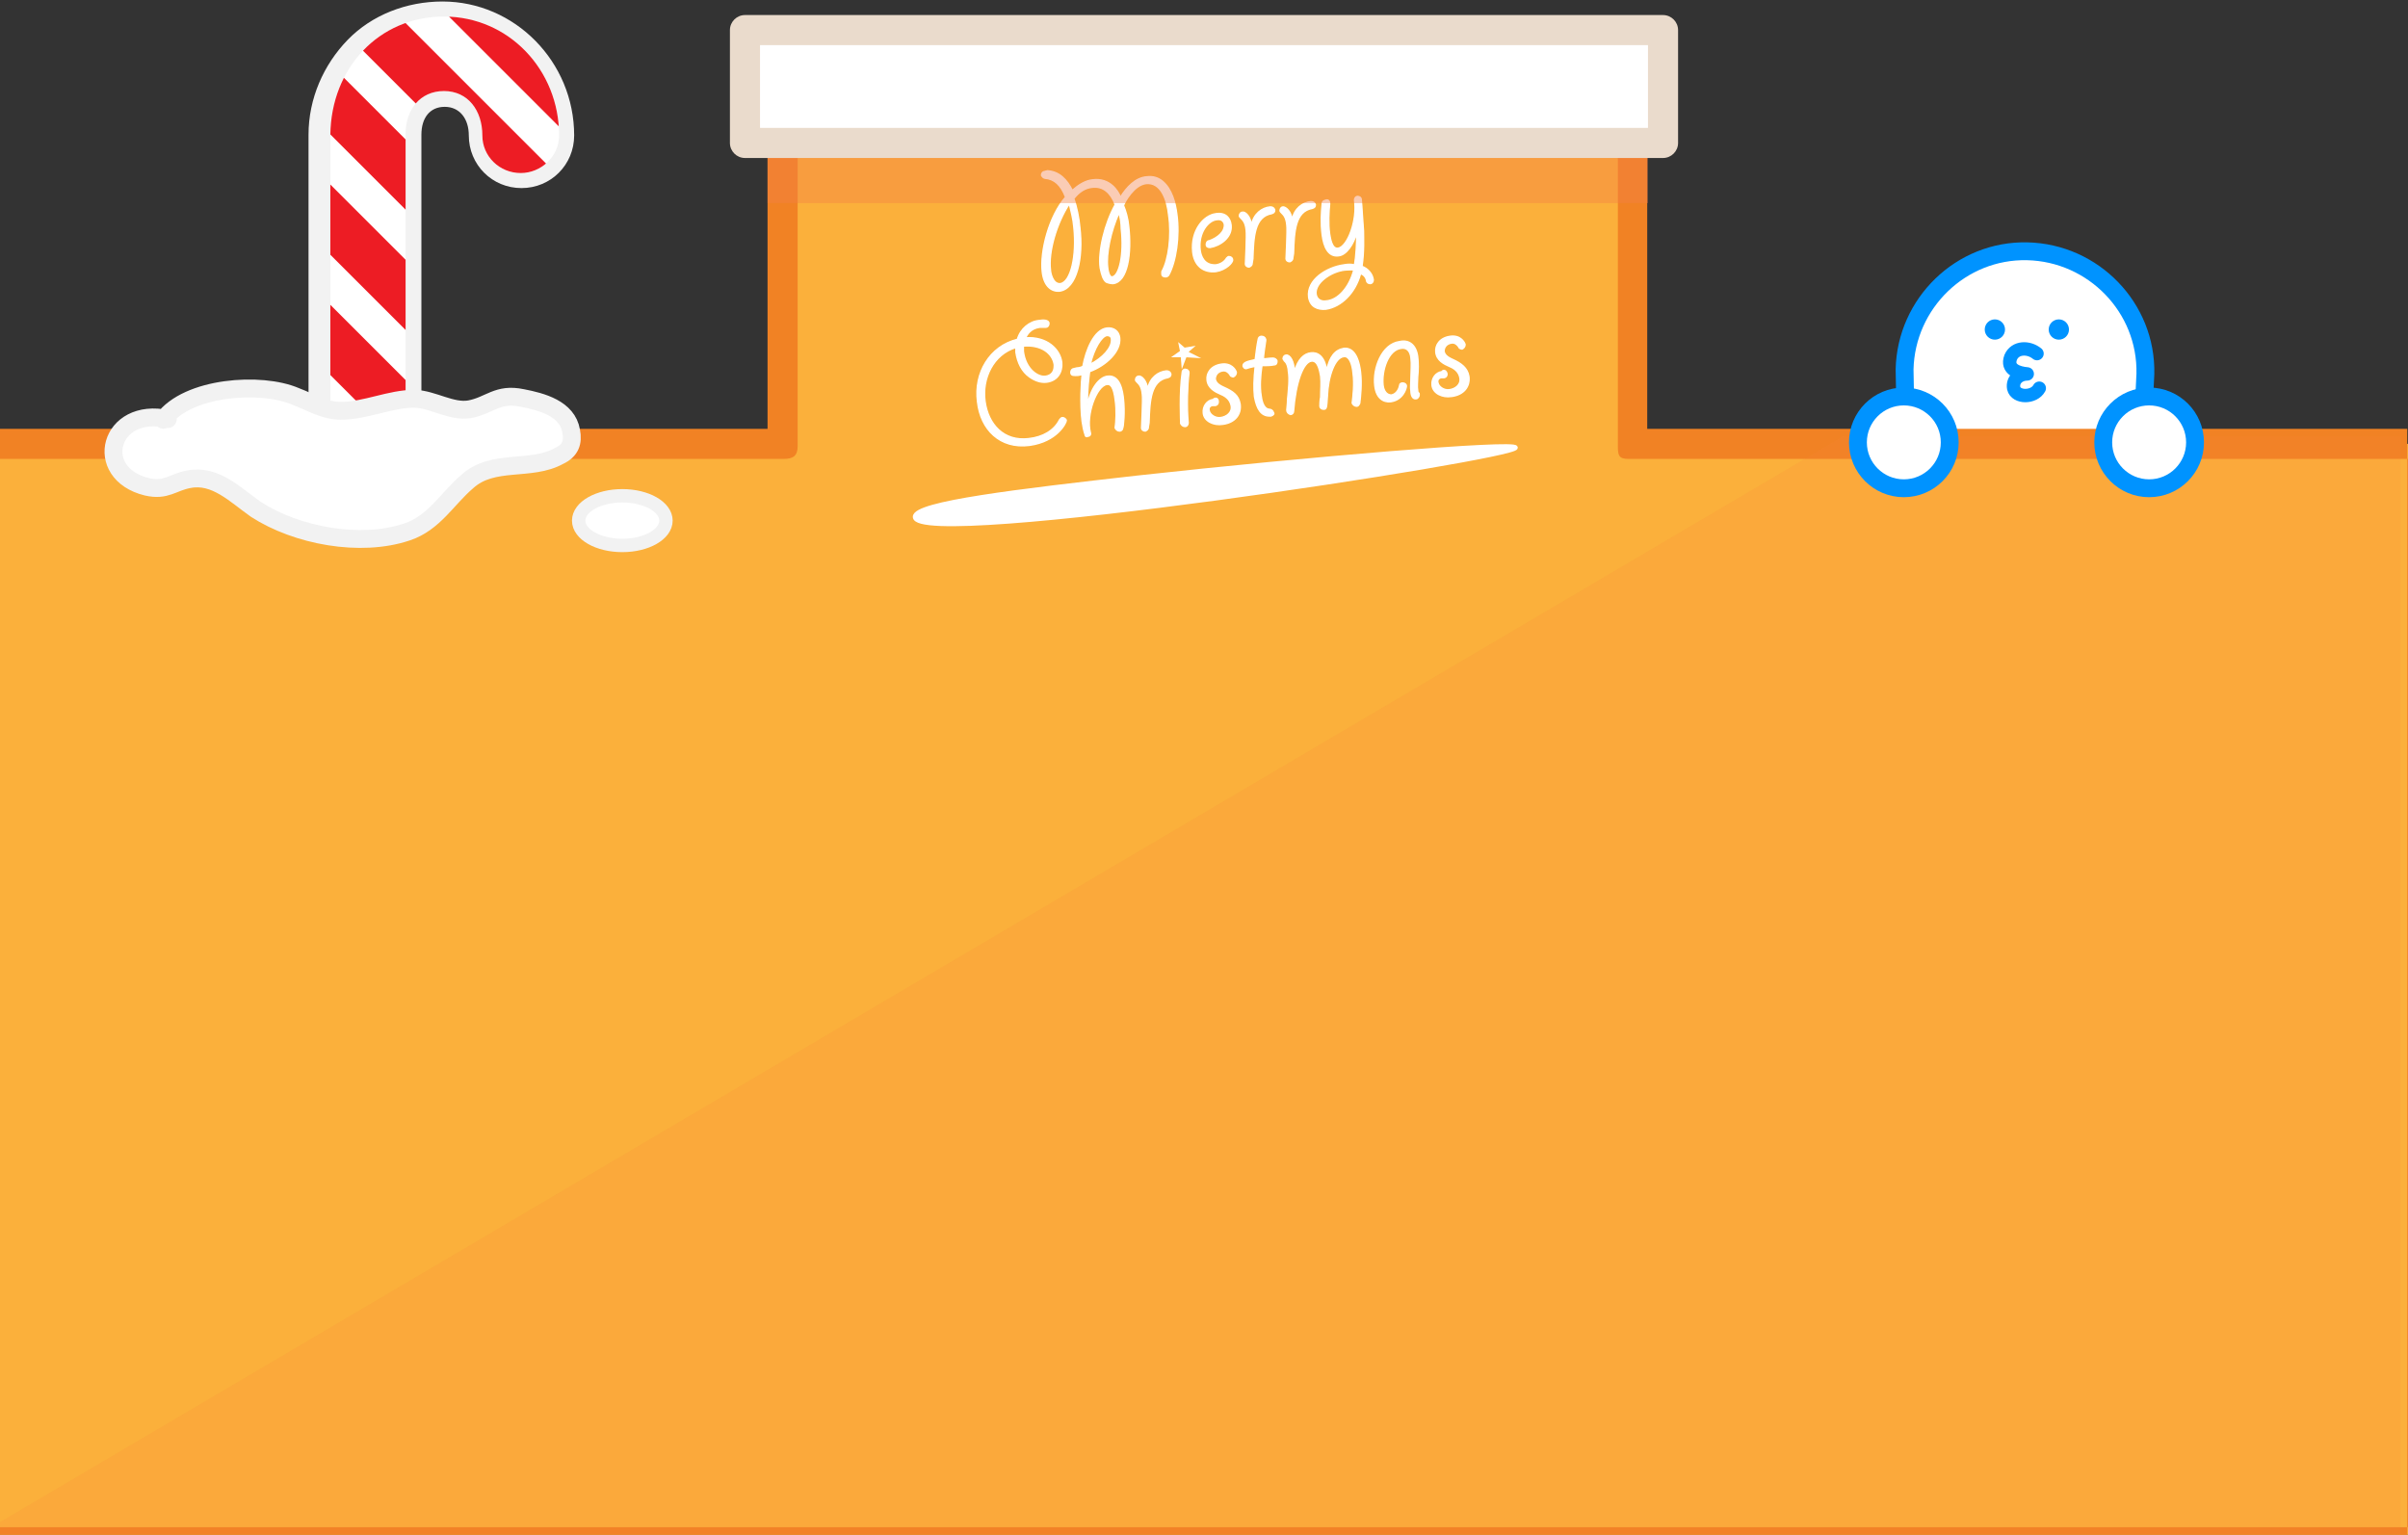 <?xml version="1.0" encoding="utf-8"?>
<!-- Generator: Adobe Illustrator 18.0.0, SVG Export Plug-In . SVG Version: 6.00 Build 0)  -->
<!DOCTYPE svg PUBLIC "-//W3C//DTD SVG 1.1//EN" "http://www.w3.org/Graphics/SVG/1.1/DTD/svg11.dtd">
<svg version="1.1" id="图层_1" xmlns="http://www.w3.org/2000/svg" xmlns:xlink="http://www.w3.org/1999/xlink" x="0px" y="0px"
	 viewBox="0 0 320 204" enable-background="new 0 0 320 204" xml:space="preserve">
<rect x="0" y="0" width="320" height="204" fill="#333333" stroke="none"/>
<g>
	<g>
		<g>
			<g>
				<path fill="#FFFFFF" d="M49,117.3c-3.3,0-6-2.7-6-6V17.9c0-9.5,6.7-16.7,16-16.7c9.1,0,16.3,7.6,16.3,16.9c0,3.3-2.8,6-6.1,6
					c-3.3,0-6.1-2.7-6.1-6c0-2.8-1.6-4.9-4.1-4.9s-4.1,2-4.1,4.7v93.4C55,114.6,52.3,117.3,49,117.3z"/>
			</g>
			<g>
				<path fill="#F2F2F2" d="M59,2.2c8.6,0,15.3,7.1,15.3,15.8c0,2.8-2.4,5-5.1,5c-2.8,0-5.1-2.2-5.1-5c0-3.3-1.9-5.9-5.1-5.9
					c-3.2,0-5.1,2.5-5.1,5.7v93.4c0,2.8-2.2,5-5,5c-2.8,0-5-2.2-5-5V17.9C44,9.1,50.3,2.2,59,2.2 M58.8,0.2C54,0.2,49.4,2,46.2,5.3
					C43,8.6,41,13.1,41,17.9v93.4c0,3.9,3.6,7,7.5,7c3.9,0,7.5-3.1,7.5-7V17.9c0-2.2,1.1-3.7,3.1-3.7c2,0,3.2,1.6,3.2,3.8
					c0,3.9,3.1,7,7,7c3.9,0,7-3.1,7-7C76.3,8.2,68.4,0.2,58.8,0.2L58.8,0.2z"/>
			</g>
		</g>
		<g>
			<defs>
				<path id="SVGID_125_" d="M59,2.2c8.6,0,15.3,7.1,15.3,15.8c0,2.8-2.4,5-5.1,5c-2.8,0-5.1-2.2-5.1-5c0-3.3-1.9-5.9-5.1-5.9
					c-3.2,0-5.1,2.5-5.1,5.7v93.4c0,2.8-2.2,5-5,5c-2.8,0-5-2.2-5-5V17.9C44,9.1,50.3,2.2,59,2.2z"/>
			</defs>
			<clipPath id="SVGID_2_">
				<use xlink:href="#SVGID_125_"  overflow="visible"/>
			</clipPath>
			<g clip-path="url(#SVGID_2_)">
				<g>
					
						<rect x="62.2" y="-20.8" transform="matrix(-0.707 0.707 -0.707 -0.707 114.276 -40.468)" fill="#ED1C24" width="6.6" height="48.5"/>
				</g>
				<g>
					
						<rect x="51.7" y="-15.3" transform="matrix(-0.707 0.707 -0.707 -0.707 100.291 -23.645)" fill="#ED1C24" width="6.6" height="48.5"/>
				</g>
				<g>
					
						<rect x="44" y="-7.6" transform="matrix(-0.707 0.707 -0.707 -0.707 92.567 -5.012)" fill="#ED1C24" width="6.6" height="48.5"/>
				</g>
				<g>
					
						<rect x="44" y="8.4" transform="matrix(-0.707 0.707 -0.707 -0.707 103.876 22.289)" fill="#ED1C24" width="6.6" height="48.5"/>
				</g>
				<g>
					
						<rect x="44" y="24.4" transform="matrix(-0.707 0.707 -0.707 -0.707 115.184 49.586)" fill="#ED1C24" width="6.6" height="48.5"/>
				</g>
				<g>
					
						<rect x="44" y="40.4" transform="matrix(-0.707 0.707 -0.707 -0.707 126.491 76.887)" fill="#ED1C24" width="6.6" height="48.5"/>
				</g>
				<g>
					
						<rect x="44" y="56.4" transform="matrix(-0.707 0.707 -0.707 -0.707 137.799 104.183)" fill="#ED1C24" width="6.6" height="48.5"/>
				</g>
				<g>
					
						<rect x="44" y="73.2" transform="matrix(-0.707 0.707 -0.707 -0.707 149.723 132.97)" fill="#ED1C24" width="6.6" height="48.5"/>
				</g>
				<g>
					
						<rect x="44" y="90.1" transform="matrix(-0.707 0.707 -0.707 -0.707 161.649 161.754)" fill="#ED1C24" width="6.6" height="48.5"/>
				</g>
			</g>
		</g>
	</g>
	<g>
		
			<ellipse transform="matrix(1 1.822410e-02 -1.822410e-02 1 1.535 -4.883)" fill="#FFFFFF" cx="268.7" cy="81.8" rx="14.6" ry="2.6"/>
		<g>
			
				<path fill="#FFFFFF" stroke="#0093FF" stroke-width="2.374" stroke-linecap="round" stroke-linejoin="round" stroke-miterlimit="10" d="
				M283.6,81.9c0-1.5,1.5-32.2,1.5-32.2c0.2-8.8-6.9-16.1-15.7-16.3l0,0c-8.8-0.2-16.1,6.9-16.3,15.7l0.6,32.2"/>
		</g>
	</g>
	<g>
		<polygon fill="#FBB03B" points="217,59 217,19 105,19 105,59 0,59 0,204 320,204 320,59 		"/>
		<path fill="#F18224" d="M320,204H0V57h102V19.1c0-1.3,0.9-2.1,2.1-2.1h112.2c1.3,0,2.6,0.8,2.6,2.1V57h101V204z M0,203h320V61
			H216.4c-1.3,0-1.4-0.5-1.4-1.7V21H106v38.3c0,1.3-0.6,1.7-1.9,1.7H0V203z"/>
	</g>
	<g opacity="0.4">
		<polygon opacity="0.4" fill="#F98638" points="319,58 244.9,58 -1,202.9 -1,205 319,205 		"/>
	</g>
	<g>
		<g>
			<path fill="#FFFFFF" stroke="#FFFFFF" stroke-width="0.176" stroke-miterlimit="10" d="M139.2,22.7c1.6,0.1,2.6,1.2,3.3,2.6
				c0.8-0.7,1.7-1.3,2.7-1.4c2.3-0.3,3.4,1.5,3.7,2.3c0.8-1.3,2-2.6,3.5-2.7c0.8-0.1,1.5,0.1,2.1,0.6c1.2,1,1.7,2.8,1.9,4.4
				c0.4,2.9-0.1,6.3-1.1,8.1c-0.1,0.1-0.2,0.2-0.4,0.2c-0.3,0-0.5-0.1-0.5-0.4c0-0.1,0-0.2,0-0.3c0.9-1.6,1.3-4.8,0.9-7.5
				c-0.2-2-1-4.4-3-4.2c-1.6,0.2-2.8,2.4-3,2.9c0.3,0.7,0.6,1.7,0.7,2.8c0.4,3.5-0.1,7.4-2.1,7.6c-0.3,0-0.7-0.1-0.9-0.2
				c-0.4-0.3-0.6-0.9-0.8-1.9c-0.3-2.2,0.6-5.9,2-8.4c-0.3-0.8-0.7-1.4-1.2-1.8c-0.5-0.4-1.1-0.6-1.9-0.5c-0.9,0.1-1.7,0.6-2.4,1.5
				c0.4,1.1,0.7,2.6,0.8,3.8c0.5,4.1-0.4,8.2-2.7,8.5c-1.1,0.1-2.1-0.7-2.3-2.6c-0.3-2.7,0.9-7.4,3.1-9.9c-0.6-1.6-1.5-2.4-2.7-2.5
				c-0.2,0-0.4-0.2-0.5-0.4c0-0.3,0.2-0.5,0.4-0.5L139.2,22.7z M142.1,27.1c-1.7,2.6-2.8,6.4-2.5,8.8c0,0.3,0.3,1.9,1.3,1.8
				c1.4-0.2,2.2-3.7,1.8-7.5C142.6,29,142.3,28,142.1,27.1z M148.7,28.3c-1.1,2.5-1.7,5.4-1.5,7.2c0,0.3,0.2,1.4,0.6,1.3
				c0.9-0.1,1.6-2.9,1.2-6.4C149,29.7,148.9,29,148.7,28.3z"/>
			<path fill="#FFFFFF" stroke="#FFFFFF" stroke-width="0.176" stroke-miterlimit="10" d="M162.7,29.8c-0.1-0.4-0.4-0.7-1-0.6
				c-1.1,0.1-2.5,1.7-2.2,4.1c0.1,0.7,0.5,2,2.1,1.9c0.6-0.1,1.1-0.4,1.4-0.9c0.1-0.1,0.2-0.2,0.3-0.2c0.3,0,0.5,0.2,0.5,0.4
				c0.1,0.4-0.9,1.4-2.2,1.6c-1.7,0.2-2.9-0.8-3.1-2.6c-0.3-2.8,1.4-4.9,3.1-5.1c1.3-0.2,1.9,0.6,2,1.5c0.2,1.7-1.5,2.8-2.8,3
				c-0.3,0-0.5-0.1-0.5-0.4c0-0.2,0.1-0.5,0.4-0.5C161.8,31.6,162.8,30.8,162.7,29.8z"/>
			<path fill="#FFFFFF" stroke="#FFFFFF" stroke-width="0.176" stroke-miterlimit="10" d="M166.4,35c0,0.3-0.2,0.4-0.4,0.5
				c-0.3,0-0.5-0.2-0.5-0.4c0-0.2,0.2-3.8,0.1-4.5c-0.1-1-0.4-1.3-0.7-1.6c-0.1-0.1-0.2-0.2-0.2-0.3c0-0.3,0.2-0.5,0.4-0.5
				c0.4-0.1,1.1,0.6,1.2,1.7c0.3-1.5,1.4-2.3,2.5-2.4c0.3,0,0.5,0.1,0.6,0.4c0,0.3-0.1,0.4-0.4,0.5c-2.3,0.4-2.4,3.1-2.5,6L166.4,35
				z"/>
			<path fill="#FFFFFF" stroke="#FFFFFF" stroke-width="0.176" stroke-miterlimit="10" d="M171.8,34.3c0,0.3-0.2,0.4-0.4,0.5
				c-0.3,0-0.5-0.2-0.5-0.4c0-0.2,0.2-3.8,0.1-4.5c-0.1-1-0.4-1.3-0.7-1.6c-0.1-0.1-0.2-0.2-0.2-0.3c0-0.3,0.2-0.5,0.4-0.5
				c0.4,0,1.1,0.6,1.2,1.7c0.3-1.5,1.4-2.3,2.5-2.4c0.3,0,0.5,0.1,0.6,0.4c0,0.3-0.1,0.4-0.4,0.5c-2.3,0.4-2.4,3.1-2.5,6L171.8,34.3
				z"/>
			<path fill="#FFFFFF" stroke="#FFFFFF" stroke-width="0.176" stroke-miterlimit="10" d="M176.7,27.1c-0.1,1-0.2,2.6,0,4
				c0.1,0.6,0.3,2,1.1,1.9c1.3-0.2,2.6-3.8,2.2-6.4c0-0.3,0.2-0.5,0.4-0.5c0.3,0,0.5,0.2,0.5,0.4c0.1,1,0.2,3.1,0.3,4.2
				c0,0.9,0.1,2.7-0.2,4.7c0.8,0.3,1.4,1,1.5,1.8c0,0.3-0.2,0.5-0.4,0.5c-0.3,0-0.5-0.2-0.5-0.4c-0.1-0.6-0.6-0.9-0.8-0.9
				c-0.7,2.6-2.6,4.4-4.6,4.7c-1.1,0.1-2.1-0.3-2.3-1.6c-0.3-2.3,2.4-4,4.7-4.3c0.5-0.1,1-0.1,1.4,0c0.2-1.1,0.3-2.9,0.3-4.3
				c-0.4,1.6-1.4,3-2.4,3.1c-1.4,0.2-2-1.2-2.2-2.8c-0.2-1.5-0.1-3.2,0-4c0-0.2,0-0.5,0.5-0.6C176.5,26.5,176.7,26.7,176.7,27.1
				L176.7,27.1z M179.9,35.9c-0.3-0.1-0.8,0-1.2,0c-1.8,0.2-4,1.7-3.8,3.2c0.1,0.7,0.7,1,1.3,0.9C177.8,39.9,179.3,38.2,179.9,35.9z
				"/>
			<path fill="#FFFFFF" stroke="#FFFFFF" stroke-width="0.176" stroke-miterlimit="10" d="M135,46.8c0-0.2,0-0.4,0-0.6
				c-3,0.9-4.5,4.1-4.1,7.1c0.4,3.1,2.5,5.4,5.8,5c1.9-0.2,3.4-1.1,4.1-2.5c0.1-0.1,0.2-0.3,0.4-0.3c0.2,0,0.5,0.2,0.5,0.4
				c0,0.3-1.2,2.8-4.9,3.3c-3.9,0.5-6.5-2.1-6.9-5.8c-0.5-3.8,1.6-7.4,5.3-8.3c0.4-1.4,1.6-2.4,2.9-2.5c0.5-0.1,1.3-0.1,1.3,0.4
				c0,0.3-0.2,0.5-0.4,0.5c-0.1,0-0.6,0-0.8,0c-0.8,0.1-1.5,0.5-1.9,1.4c2.8-0.2,4.6,1.5,4.8,3.3c0.1,1.2-0.5,2.4-2,2.6
				c-0.8,0.1-1.6-0.2-2.3-0.7C135.8,49.4,135.2,48.2,135,46.8z M140.1,48.5c-0.2-1.5-1.7-2.7-4.1-2.5c0,0.2,0,0.4,0,0.7
				c0.3,2.4,2,3.5,3,3.3C140.1,49.8,140.1,48.9,140.1,48.5z"/>
			<path fill="#FFFFFF" stroke="#FFFFFF" stroke-width="0.176" stroke-miterlimit="10" d="M144.2,57.8c-0.2-0.6-0.3-1.1-0.4-1.8
				c-0.3-2.4-0.1-5.3,0-6.2c-0.2,0-0.4,0.1-0.6,0.1c-0.4,0-0.9,0.1-0.9-0.4c0-0.3,0.2-0.5,0.4-0.5l0.4-0.1c0.3,0,0.6-0.1,0.8-0.2
				c0.4-2.2,1.5-4.9,3.2-5.1c0.9-0.1,1.6,0.4,1.7,1.3c0.2,1.8-1.8,3.7-4,4.5c-0.1,0.8-0.3,2.4-0.3,4.5c0.4-2.3,1.6-3.8,2.7-3.9
				c1.7-0.2,2,2.1,2.1,3c0.2,1.8,0,3.7-0.1,3.9c0,0.2-0.2,0.4-0.4,0.4c-0.3,0-0.5-0.2-0.6-0.4c0,0,0-0.1,0-0.1
				c0.1-0.7,0.2-2.2,0-3.6c-0.2-1.7-0.6-2.2-1.1-2.1c-1.4,0.2-2.8,4.1-2.2,6.4c0.1,0.3-0.1,0.5-0.4,0.5
				C144.4,58.1,144.2,58,144.2,57.8z M144.9,48.4c1.6-0.8,2.9-2.2,2.8-3.3c0-0.3-0.2-0.5-0.6-0.5C146.4,44.7,145.4,46.3,144.9,48.4z
				"/>
			<path fill="#FFFFFF" stroke="#FFFFFF" stroke-width="0.176" stroke-miterlimit="10" d="M152.6,56.8c0,0.3-0.2,0.4-0.4,0.5
				c-0.3,0-0.5-0.2-0.5-0.4c0-0.2,0.2-3.8,0.1-4.5c-0.1-1-0.4-1.3-0.7-1.6c-0.1-0.1-0.2-0.2-0.2-0.3c0-0.3,0.2-0.5,0.4-0.5
				c0.4-0.1,1.1,0.6,1.2,1.7c0.3-1.5,1.4-2.3,2.5-2.4c0.3,0,0.5,0.1,0.6,0.4c0,0.3-0.1,0.4-0.4,0.5c-2.3,0.4-2.4,3.1-2.5,6
				L152.6,56.8z"/>
			<path fill="#FFFFFF" stroke="#FFFFFF" stroke-width="0.176" stroke-miterlimit="10" d="M158,49.5c0,0,0,0.1,0,0.1
				c-0.2,1.6-0.3,4.5-0.1,6.6c0,0.3-0.2,0.5-0.4,0.5c-0.3,0-0.5-0.2-0.6-0.4c0-0.3-0.2-4.1,0.2-6.8c0-0.3,0.3-0.5,0.5-0.4
				C157.8,49.1,158,49.3,158,49.5z M158.6,46.1l-0.8,0.7l1.4,0.7l-1.6-0.1l-0.5,1.3l-0.1-1.3l-1.1,0l1-0.7l-0.2-1l0.7,0.6
				L158.6,46.1z"/>
			<path fill="#FFFFFF" stroke="#FFFFFF" stroke-width="0.176" stroke-miterlimit="10" d="M161.9,53.4c0,0.4-0.3,0.5-0.4,0.5
				c-0.1,0-0.2,0-0.4,0c-0.4,0.1-0.5,0.4-0.4,0.7c0.1,0.5,0.8,1,1.5,0.9c0.8-0.1,1.6-0.7,1.4-1.6c-0.1-0.5-0.4-1.1-1.4-1.5
				c-0.7-0.3-1.7-0.8-1.8-1.9c-0.1-0.9,0.5-1.9,1.9-2.1c1.3-0.2,1.9,0.7,2,1.1c0,0.3-0.2,0.5-0.4,0.6c-0.1,0-0.4-0.1-0.4-0.2
				c-0.1-0.2-0.5-0.7-1-0.6c-0.7,0.1-1,0.6-1,1.1c0.1,0.4,0.3,0.7,1.2,1.1c1.1,0.5,1.9,1,2.1,2.2c0.2,1.4-0.7,2.5-2.3,2.7
				c-1.2,0.2-2.5-0.4-2.6-1.5c-0.1-0.9,0.5-1.7,1.3-1.8C161.5,52.8,161.9,52.9,161.9,53.4z"/>
			<path fill="#FFFFFF" stroke="#FFFFFF" stroke-width="0.176" stroke-miterlimit="10" d="M168.9,55.3c0,0-0.1,0-0.2,0
				c-1.1,0-1.7-0.9-2-2.6c-0.1-1-0.1-2.3,0.1-4c-0.6,0.1-0.9,0.2-1.2,0.3c-0.2,0-0.3-0.1-0.4-0.3c-0.1-0.6,0.8-0.7,1.6-0.9
				c0.1-0.7,0.2-1.8,0.4-2.7c0-0.2,0.2-0.4,0.4-0.4c0.3,0,0.5,0.1,0.6,0.4c0,0.1,0,0.2,0,0.2c-0.1,0.7-0.3,1.9-0.3,2.4
				c0.3,0,0.7-0.1,1.3-0.1c0.2,0,0.5,0.2,0.5,0.4c0,0.3-0.1,0.5-0.4,0.5c-0.4,0.1-1.2,0.1-1.6,0.1c-0.2,1.4-0.3,2.8-0.1,4
				c0.2,1.7,0.9,1.8,1.1,1.8c0.2,0,0.5,0.2,0.5,0.4C169.4,55,169.2,55.2,168.9,55.3z"/>
			<path fill="#FFFFFF" stroke="#FFFFFF" stroke-width="0.176" stroke-miterlimit="10" d="M171,54.5c0-0.2,0.1-0.8,0.1-1.4
				c0.1-1.1,0.3-2.7,0.1-3.8c0-0.2-0.1-1-0.5-1.3c-0.1-0.1-0.1-0.2-0.2-0.3c0-0.3,0.2-0.5,0.4-0.5c0.5-0.1,1.1,0.8,1.1,2.2
				c0.5-1.7,1.3-2.4,2.2-2.5c0.8-0.1,1.8,0.3,2.1,2.3c0.4-1.8,1.1-2.7,2.3-2.9c1-0.1,1.9,0.7,2.2,3.1c0.2,1.6,0,3.4-0.1,4.2
				c-0.1,0.2-0.2,0.4-0.4,0.4c-0.3,0-0.5-0.2-0.6-0.4c0,0,0-0.1,0-0.1c0.1-0.8,0.3-2.5,0.1-3.9c-0.1-1.2-0.5-2.3-1.2-2.2
				c-1.2,0.1-2.1,2.6-2.2,5.3c-0.1,1.5-0.1,1.7-0.5,1.7c-0.3,0-0.5-0.2-0.5-0.4c0-0.1,0-0.8,0.1-1.2c0-1,0.1-1.9,0-2.8
				c-0.1-0.5-0.3-2.1-1.2-2c-1.1,0.1-2.1,2.8-2.4,6.7c0,0.2-0.2,0.4-0.4,0.4C171.2,55,171,54.8,171,54.5z"/>
			<path fill="#FFFFFF" stroke="#FFFFFF" stroke-width="0.176" stroke-miterlimit="10" d="M188.4,47.4c0.1,0.8,0.1,1.8,0,2.7
				c0,0.6-0.1,1.3,0,1.8c0,0.1,0,0.2,0.1,0.3c0.1,0.1,0.1,0.1,0.1,0.3c0,0.2-0.2,0.5-0.4,0.5c-0.5,0.1-0.7-0.5-0.7-1
				c-0.1-0.5,0-1.1,0-1.9c0-0.8,0.1-1.7,0-2.5c-0.1-1.1-0.7-1.4-1.3-1.3c-1.7,0.2-2.6,2.9-2.4,4.9c0.1,0.8,0.5,1.3,1.1,1.3
				c0.6-0.1,1-0.7,1.1-1.3c0-0.2,0.2-0.3,0.4-0.3c0.3,0,0.5,0.2,0.5,0.4c0,0.4-0.5,1.9-2.1,2.1c-0.9,0.1-1.9-0.4-2.1-2.1
				c-0.3-2.3,0.9-5.6,3.3-5.9C187.3,45.1,188.2,45.9,188.4,47.4z"/>
			<path fill="#FFFFFF" stroke="#FFFFFF" stroke-width="0.176" stroke-miterlimit="10" d="M192.3,49.7c0,0.4-0.3,0.5-0.4,0.5
				c-0.1,0-0.2,0-0.4,0c-0.4,0.1-0.5,0.4-0.4,0.7c0.1,0.5,0.8,1,1.5,0.9c0.8-0.1,1.6-0.7,1.4-1.6c-0.1-0.5-0.4-1.1-1.4-1.5
				c-0.7-0.3-1.7-0.8-1.8-1.9c-0.1-0.9,0.5-1.9,1.9-2.1c1.3-0.2,1.9,0.7,2,1.1c0,0.3-0.2,0.5-0.4,0.6c-0.1,0-0.4-0.1-0.4-0.2
				c-0.1-0.2-0.5-0.7-1-0.6c-0.7,0.1-1,0.6-1,1.1c0.1,0.4,0.3,0.7,1.2,1.1c1.1,0.5,1.9,1.1,2.1,2.2c0.2,1.4-0.7,2.5-2.3,2.7
				c-1.2,0.2-2.5-0.4-2.6-1.5c-0.1-0.9,0.5-1.7,1.3-1.8C191.8,49.1,192.2,49.2,192.3,49.7z"/>
		</g>
		<path fill="#FFFFFF" stroke="#FFFFFF" stroke-width="0.593" stroke-miterlimit="10" d="M121.6,68.7c0,4.4,79.9-7.9,79.8-9.2
			c0-0.8-27.5,1.5-50.2,4C135.3,65.3,121.6,66.9,121.6,68.7z"/>
	</g>
	<rect x="102" y="18" opacity="0.4" fill="#F27F46" width="117" height="9"/>
	<g>
		<rect x="99" y="4" fill="#FFFFFF" width="122" height="15"/>
		<path fill="#EADBCC" d="M221,21H99c-1.1,0-2-0.9-2-2V4c0-1.1,0.9-2,2-2h122c1.1,0,2,0.9,2,2v15C223,20.1,222.1,21,221,21z M101,17
			h118V6H101V17z"/>
	</g>
	
		<path fill="#FFFFFF" stroke="#F2F2F2" stroke-width="2.374" stroke-linecap="round" stroke-linejoin="round" stroke-miterlimit="10" d="
		M21.7,55.8c3.2-4.4,13-5.1,17.6-3.1c2.1,0.8,3.8,1.9,6,1.9c3.3,0,6.5-1.6,9.8-1.6c2.5,0.1,4.9,1.8,7.3,1.4c2.7-0.5,3.7-2.2,7-1.5
		c2.6,0.5,6,1.4,6.5,4.4c0.3,1.5-0.1,2.6-1.6,3.3c-3.8,2.1-8.8,0.3-12.2,3.4c-2.7,2.3-4.4,5.5-8,6.7c-6.2,2.1-14.7,0.5-20.1-3
		c-2.7-1.9-5.4-4.7-8.9-4c-2.2,0.4-3,1.6-5.6,1c-7.3-1.8-5-10.7,2.8-9"/>
	
		<ellipse fill="#FFFFFF" stroke="#F2F2F2" stroke-width="1.78" stroke-linecap="round" stroke-linejoin="round" stroke-miterlimit="10" cx="82.7" cy="69.2" rx="5.8" ry="3.3"/>
	
		<circle fill="#FFFFFF" stroke="#0093FF" stroke-width="2.374" stroke-linecap="round" stroke-linejoin="round" stroke-miterlimit="10" cx="253" cy="58.8" r="6.1"/>
	
		<circle fill="#FFFFFF" stroke="#0093FF" stroke-width="2.374" stroke-linecap="round" stroke-linejoin="round" stroke-miterlimit="10" cx="285.6" cy="58.8" r="6.1"/>
	<g>
		
			<circle fill="#0093FF" stroke="#0093FF" stroke-width="0.297" stroke-linecap="round" stroke-linejoin="round" stroke-miterlimit="10" cx="273.6" cy="43.8" r="1.2"/>
		
			<circle fill="#0093FF" stroke="#0093FF" stroke-width="0.297" stroke-linecap="round" stroke-linejoin="round" stroke-miterlimit="10" cx="265.1" cy="43.8" r="1.2"/>
		
			<path fill="none" stroke="#0093FF" stroke-width="1.78" stroke-linecap="round" stroke-linejoin="round" stroke-miterlimit="10" d="
			M270.7,47c-1.1-0.9-2.9-0.9-3.5,0.5c-0.6,1.6,1,2.1,2.2,2.2c-1.1,0-2,0.8-1.8,1.9c0.3,1.3,2.7,1.3,3.4,0"/>
	</g>
	<rect fill="none" width="320" height="204"/>
</g>
</svg>
